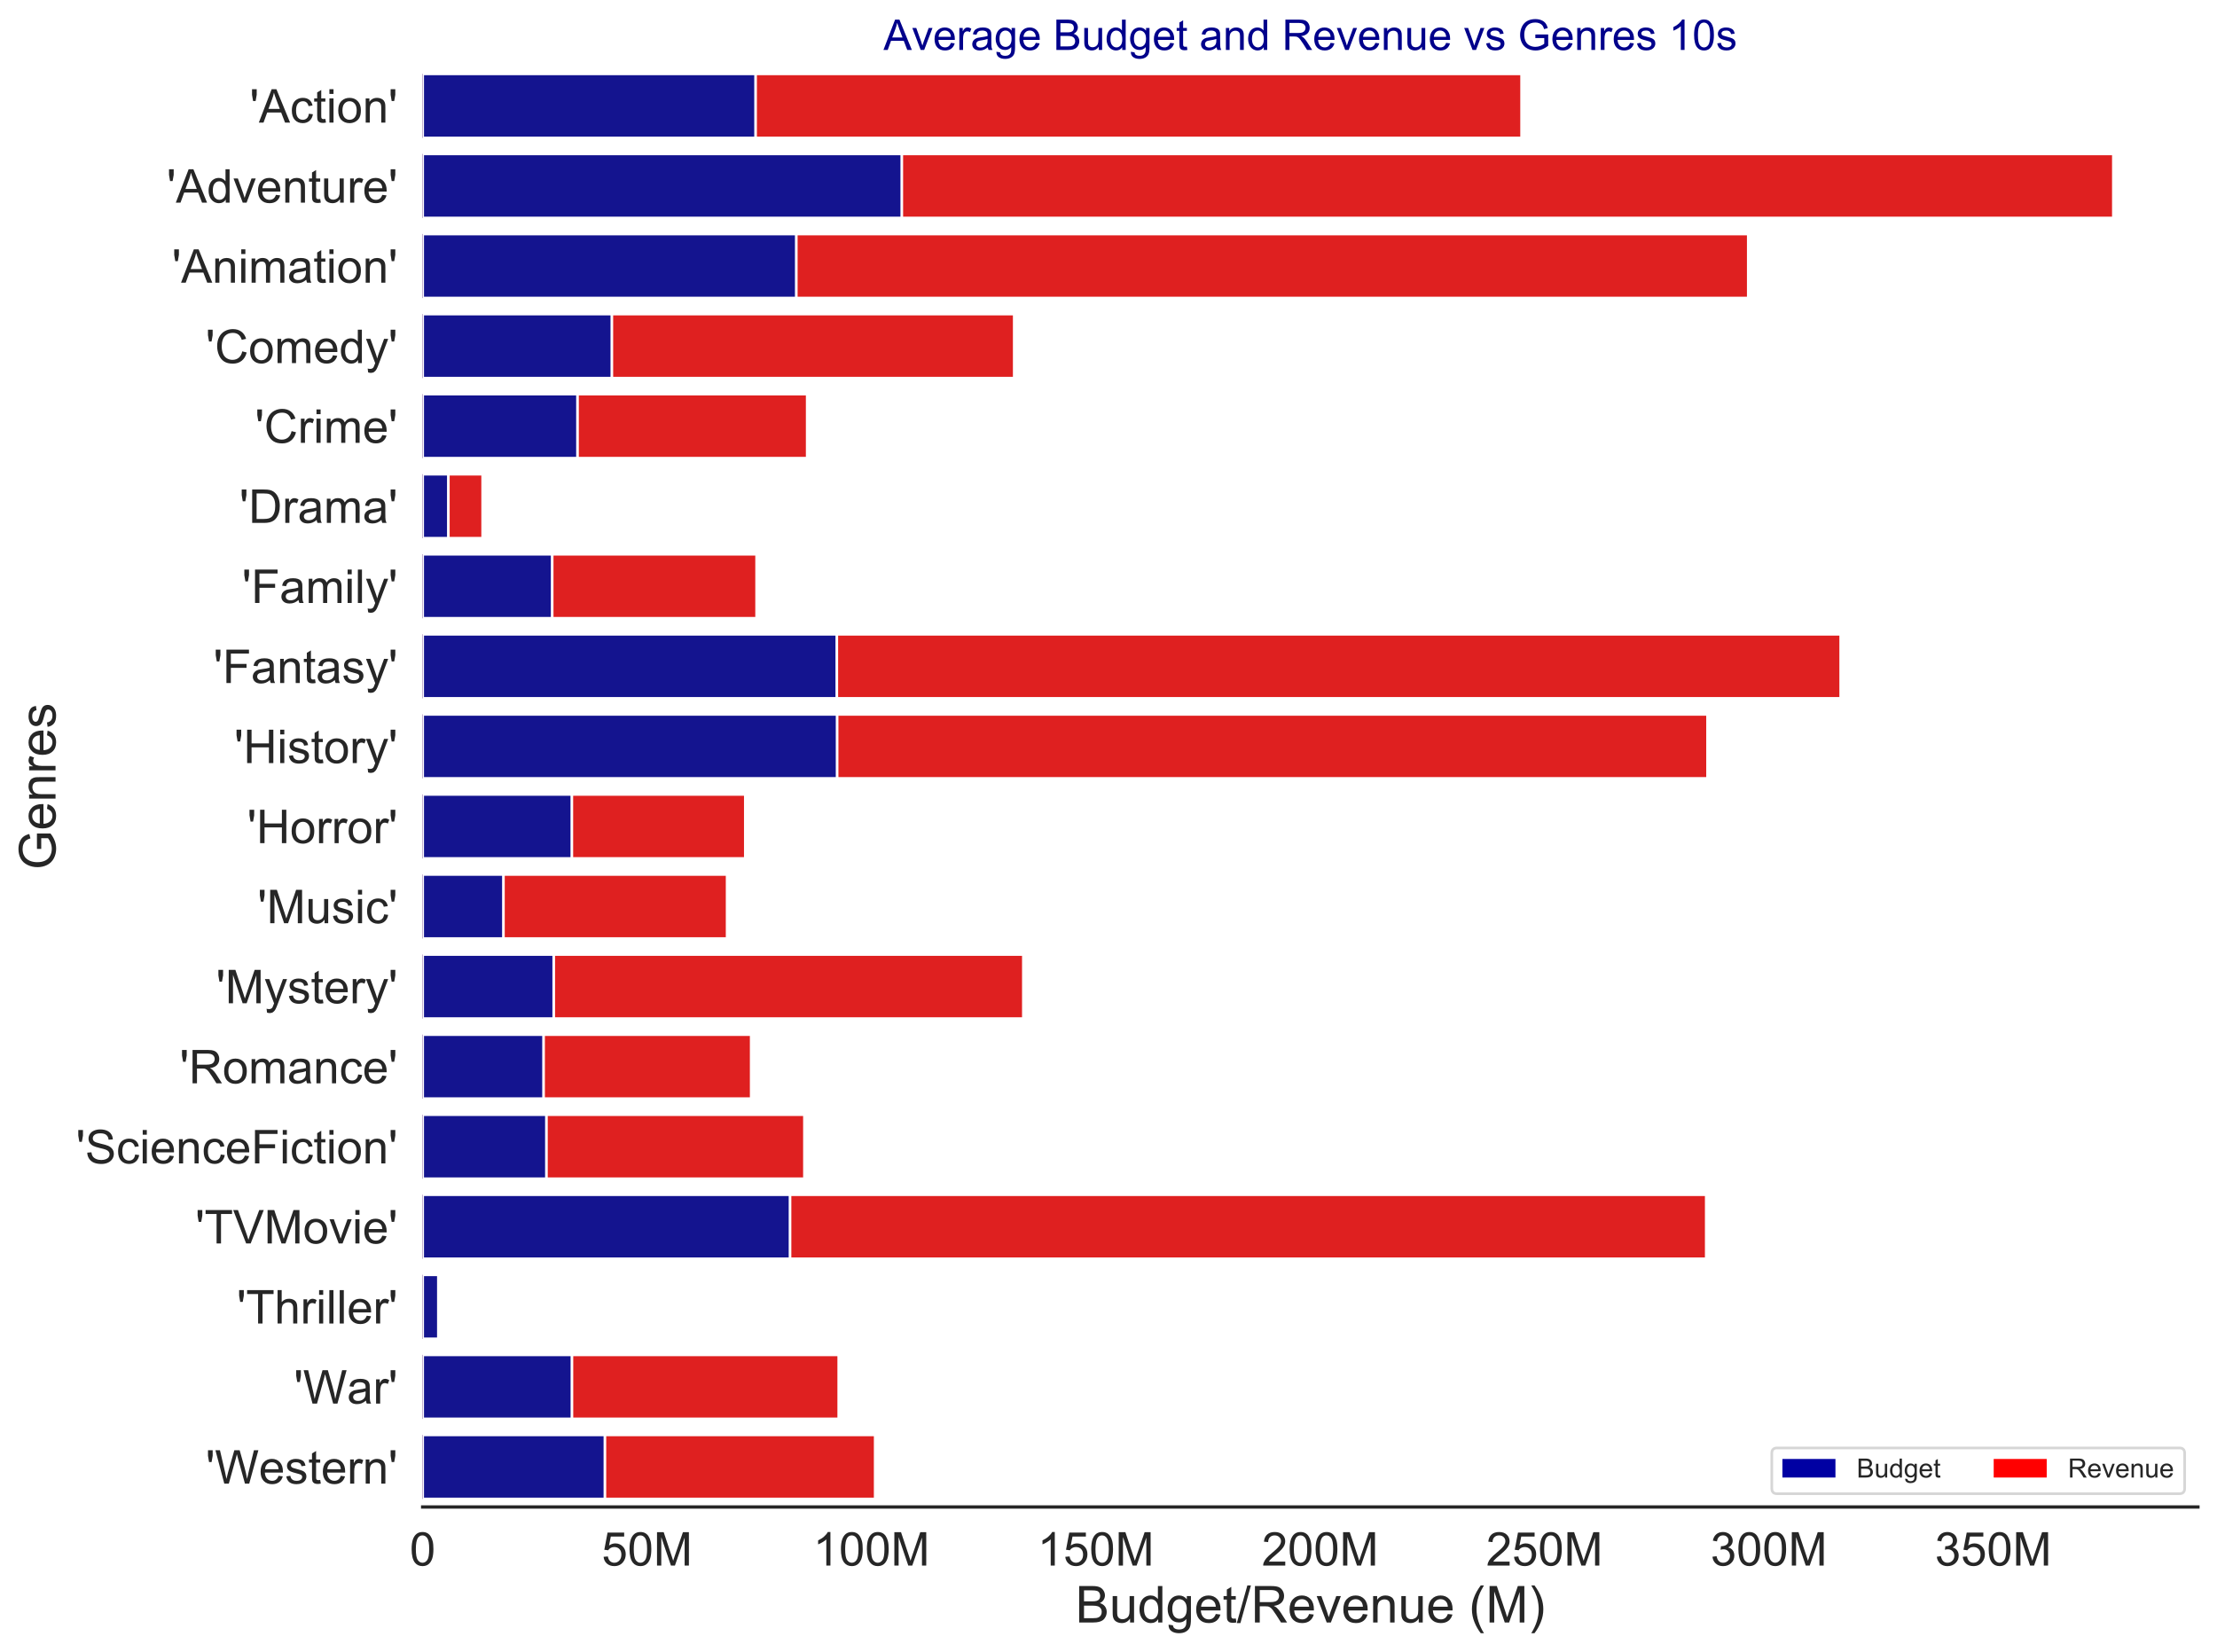 <?xml version="1.0" encoding="utf-8" standalone="no"?>
<!DOCTYPE svg PUBLIC "-//W3C//DTD SVG 1.1//EN"
  "http://www.w3.org/Graphics/SVG/1.1/DTD/svg11.dtd">
<!-- Created with matplotlib (https://matplotlib.org/) -->
<svg height="623.261pt" version="1.1" viewBox="0 0 836.227 623.261" width="836.227pt" xmlns="http://www.w3.org/2000/svg" xmlns:xlink="http://www.w3.org/1999/xlink">
 <defs>
  <style type="text/css">
*{stroke-linecap:butt;stroke-linejoin:round;}
  </style>
 </defs>
 <g id="figure_1">
  <g id="patch_1">
   <path d="M 0 623.261 
L 836.227 623.261 
L 836.227 0 
L 0 0 
z
" style="fill:#ffffff;"/>
  </g>
  <g id="axes_1">
   <g id="patch_2">
    <path d="M 159.427 568.447 
L 829.027 568.447 
L 829.027 24.848 
L 159.427 24.848 
z
" style="fill:#ffffff;"/>
   </g>
   <g id="matplotlib.axis_1">
    <g id="xtick_1">
     <g id="text_1">
      <!-- 0 -->
      <defs>
       <path d="M 4.156 35.297 
Q 4.156 48 6.766 55.734 
Q 9.375 63.484 14.516 67.672 
Q 19.672 71.875 27.484 71.875 
Q 33.25 71.875 37.594 69.547 
Q 41.938 67.234 44.766 62.859 
Q 47.609 58.5 49.219 52.219 
Q 50.828 45.953 50.828 35.297 
Q 50.828 22.703 48.234 14.969 
Q 45.656 7.234 40.5 3 
Q 35.359 -1.219 27.484 -1.219 
Q 17.141 -1.219 11.234 6.203 
Q 4.156 15.141 4.156 35.297 
z
M 13.188 35.297 
Q 13.188 17.672 17.312 11.828 
Q 21.438 6 27.484 6 
Q 33.547 6 37.672 11.859 
Q 41.797 17.719 41.797 35.297 
Q 41.797 52.984 37.672 58.781 
Q 33.547 64.594 27.391 64.594 
Q 21.344 64.594 17.719 59.469 
Q 13.188 52.938 13.188 35.297 
z
" id="ArialMT-48"/>
      </defs>
      <g style="fill:#262626;" transform="translate(154.533 590.545)scale(0.176 -0.176)">
       <use xlink:href="#ArialMT-48"/>
      </g>
     </g>
    </g>
    <g id="xtick_2">
     <g id="text_2">
      <!-- 50M -->
      <defs>
       <path d="M 4.156 18.75 
L 13.375 19.531 
Q 14.406 12.797 18.141 9.391 
Q 21.875 6 27.156 6 
Q 33.5 6 37.891 10.781 
Q 42.281 15.578 42.281 23.484 
Q 42.281 31 38.062 35.344 
Q 33.844 39.703 27 39.703 
Q 22.75 39.703 19.328 37.766 
Q 15.922 35.844 13.969 32.766 
L 5.719 33.844 
L 12.641 70.609 
L 48.25 70.609 
L 48.25 62.203 
L 19.672 62.203 
L 15.828 42.969 
Q 22.266 47.469 29.344 47.469 
Q 38.719 47.469 45.156 40.969 
Q 51.609 34.469 51.609 24.266 
Q 51.609 14.547 45.953 7.469 
Q 39.062 -1.219 27.156 -1.219 
Q 17.391 -1.219 11.203 4.25 
Q 5.031 9.719 4.156 18.75 
z
" id="ArialMT-53"/>
       <path d="M 7.422 0 
L 7.422 71.578 
L 21.688 71.578 
L 38.625 20.906 
Q 40.969 13.812 42.047 10.297 
Q 43.266 14.203 45.844 21.781 
L 62.984 71.578 
L 75.734 71.578 
L 75.734 0 
L 66.609 0 
L 66.609 59.906 
L 45.797 0 
L 37.25 0 
L 16.547 60.938 
L 16.547 0 
z
" id="ArialMT-77"/>
      </defs>
      <g style="fill:#262626;" transform="translate(226.937 590.545)scale(0.176 -0.176)">
       <use xlink:href="#ArialMT-53"/>
       <use x="55.615" xlink:href="#ArialMT-48"/>
       <use x="111.23" xlink:href="#ArialMT-77"/>
      </g>
     </g>
    </g>
    <g id="xtick_3">
     <g id="text_3">
      <!-- 100M -->
      <defs>
       <path d="M 37.25 0 
L 28.469 0 
L 28.469 56 
Q 25.297 52.984 20.141 49.953 
Q 14.984 46.922 10.891 45.406 
L 10.891 53.906 
Q 18.266 57.375 23.781 62.297 
Q 29.297 67.234 31.594 71.875 
L 37.25 71.875 
z
" id="ArialMT-49"/>
      </defs>
      <g style="fill:#262626;" transform="translate(306.671 590.545)scale(0.176 -0.176)">
       <use xlink:href="#ArialMT-49"/>
       <use x="55.615" xlink:href="#ArialMT-48"/>
       <use x="111.23" xlink:href="#ArialMT-48"/>
       <use x="166.846" xlink:href="#ArialMT-77"/>
      </g>
     </g>
    </g>
    <g id="xtick_4">
     <g id="text_4">
      <!-- 150M -->
      <g style="fill:#262626;" transform="translate(391.298 590.545)scale(0.176 -0.176)">
       <use xlink:href="#ArialMT-49"/>
       <use x="55.615" xlink:href="#ArialMT-53"/>
       <use x="111.23" xlink:href="#ArialMT-48"/>
       <use x="166.846" xlink:href="#ArialMT-77"/>
      </g>
     </g>
    </g>
    <g id="xtick_5">
     <g id="text_5">
      <!-- 200M -->
      <defs>
       <path d="M 50.344 8.453 
L 50.344 0 
L 3.031 0 
Q 2.938 3.172 4.047 6.109 
Q 5.859 10.938 9.828 15.625 
Q 13.812 20.312 21.344 26.469 
Q 33.016 36.031 37.109 41.625 
Q 41.219 47.219 41.219 52.203 
Q 41.219 57.422 37.469 61 
Q 33.734 64.594 27.734 64.594 
Q 21.391 64.594 17.578 60.781 
Q 13.766 56.984 13.719 50.25 
L 4.688 51.172 
Q 5.609 61.281 11.656 66.578 
Q 17.719 71.875 27.938 71.875 
Q 38.234 71.875 44.234 66.156 
Q 50.25 60.453 50.25 52 
Q 50.25 47.703 48.484 43.547 
Q 46.734 39.406 42.656 34.812 
Q 38.578 30.219 29.109 22.219 
Q 21.188 15.578 18.938 13.203 
Q 16.703 10.844 15.234 8.453 
z
" id="ArialMT-50"/>
      </defs>
      <g style="fill:#262626;" transform="translate(475.925 590.545)scale(0.176 -0.176)">
       <use xlink:href="#ArialMT-50"/>
       <use x="55.615" xlink:href="#ArialMT-48"/>
       <use x="111.23" xlink:href="#ArialMT-48"/>
       <use x="166.846" xlink:href="#ArialMT-77"/>
      </g>
     </g>
    </g>
    <g id="xtick_6">
     <g id="text_6">
      <!-- 250M -->
      <g style="fill:#262626;" transform="translate(560.553 590.545)scale(0.176 -0.176)">
       <use xlink:href="#ArialMT-50"/>
       <use x="55.615" xlink:href="#ArialMT-53"/>
       <use x="111.23" xlink:href="#ArialMT-48"/>
       <use x="166.846" xlink:href="#ArialMT-77"/>
      </g>
     </g>
    </g>
    <g id="xtick_7">
     <g id="text_7">
      <!-- 300M -->
      <defs>
       <path d="M 4.203 18.891 
L 12.984 20.062 
Q 14.5 12.594 18.141 9.297 
Q 21.781 6 27 6 
Q 33.203 6 37.469 10.297 
Q 41.75 14.594 41.75 20.953 
Q 41.75 27 37.797 30.922 
Q 33.844 34.859 27.734 34.859 
Q 25.25 34.859 21.531 33.891 
L 22.516 41.609 
Q 23.391 41.5 23.922 41.5 
Q 29.547 41.5 34.031 44.422 
Q 38.531 47.359 38.531 53.469 
Q 38.531 58.297 35.25 61.469 
Q 31.984 64.656 26.812 64.656 
Q 21.688 64.656 18.266 61.422 
Q 14.844 58.203 13.875 51.766 
L 5.078 53.328 
Q 6.688 62.156 12.391 67.016 
Q 18.109 71.875 26.609 71.875 
Q 32.469 71.875 37.391 69.359 
Q 42.328 66.844 44.938 62.5 
Q 47.562 58.156 47.562 53.266 
Q 47.562 48.641 45.062 44.828 
Q 42.578 41.016 37.703 38.766 
Q 44.047 37.312 47.562 32.688 
Q 51.078 28.078 51.078 21.141 
Q 51.078 11.766 44.234 5.25 
Q 37.406 -1.266 26.953 -1.266 
Q 17.531 -1.266 11.297 4.344 
Q 5.078 9.969 4.203 18.891 
z
" id="ArialMT-51"/>
      </defs>
      <g style="fill:#262626;" transform="translate(645.18 590.545)scale(0.176 -0.176)">
       <use xlink:href="#ArialMT-51"/>
       <use x="55.615" xlink:href="#ArialMT-48"/>
       <use x="111.23" xlink:href="#ArialMT-48"/>
       <use x="166.846" xlink:href="#ArialMT-77"/>
      </g>
     </g>
    </g>
    <g id="xtick_8">
     <g id="text_8">
      <!-- 350M -->
      <g style="fill:#262626;" transform="translate(729.807 590.545)scale(0.176 -0.176)">
       <use xlink:href="#ArialMT-51"/>
       <use x="55.615" xlink:href="#ArialMT-53"/>
       <use x="111.23" xlink:href="#ArialMT-48"/>
       <use x="166.846" xlink:href="#ArialMT-77"/>
      </g>
     </g>
    </g>
    <g id="text_9">
     <!-- Budget/Revenue (M) -->
     <defs>
      <path d="M 7.328 0 
L 7.328 71.578 
L 34.188 71.578 
Q 42.391 71.578 47.344 69.406 
Q 52.297 67.234 55.094 62.719 
Q 57.906 58.203 57.906 53.266 
Q 57.906 48.688 55.422 44.625 
Q 52.938 40.578 47.906 38.094 
Q 54.391 36.188 57.875 31.594 
Q 61.375 27 61.375 20.75 
Q 61.375 15.719 59.25 11.391 
Q 57.125 7.078 54 4.734 
Q 50.875 2.391 46.156 1.188 
Q 41.453 0 34.625 0 
z
M 16.797 41.5 
L 32.281 41.5 
Q 38.578 41.5 41.312 42.328 
Q 44.922 43.406 46.75 45.891 
Q 48.578 48.391 48.578 52.156 
Q 48.578 55.719 46.875 58.422 
Q 45.172 61.141 41.984 62.141 
Q 38.812 63.141 31.109 63.141 
L 16.797 63.141 
z
M 16.797 8.453 
L 34.625 8.453 
Q 39.203 8.453 41.062 8.797 
Q 44.344 9.375 46.531 10.734 
Q 48.734 12.109 50.141 14.719 
Q 51.562 17.328 51.562 20.75 
Q 51.562 24.75 49.516 27.703 
Q 47.469 30.672 43.828 31.859 
Q 40.188 33.062 33.344 33.062 
L 16.797 33.062 
z
" id="ArialMT-66"/>
      <path d="M 40.578 0 
L 40.578 7.625 
Q 34.516 -1.172 24.125 -1.172 
Q 19.531 -1.172 15.547 0.578 
Q 11.578 2.344 9.641 5 
Q 7.719 7.672 6.938 11.531 
Q 6.391 14.109 6.391 19.734 
L 6.391 51.859 
L 15.188 51.859 
L 15.188 23.094 
Q 15.188 16.219 15.719 13.812 
Q 16.547 10.359 19.234 8.375 
Q 21.922 6.391 25.875 6.391 
Q 29.828 6.391 33.297 8.422 
Q 36.766 10.453 38.203 13.938 
Q 39.656 17.438 39.656 24.078 
L 39.656 51.859 
L 48.438 51.859 
L 48.438 0 
z
" id="ArialMT-117"/>
      <path d="M 40.234 0 
L 40.234 6.547 
Q 35.297 -1.172 25.734 -1.172 
Q 19.531 -1.172 14.328 2.25 
Q 9.125 5.672 6.266 11.797 
Q 3.422 17.922 3.422 25.875 
Q 3.422 33.641 6 39.969 
Q 8.594 46.297 13.766 49.656 
Q 18.953 53.031 25.344 53.031 
Q 30.031 53.031 33.688 51.047 
Q 37.359 49.078 39.656 45.906 
L 39.656 71.578 
L 48.391 71.578 
L 48.391 0 
z
M 12.453 25.875 
Q 12.453 15.922 16.641 10.984 
Q 20.844 6.062 26.562 6.062 
Q 32.328 6.062 36.344 10.766 
Q 40.375 15.484 40.375 25.141 
Q 40.375 35.797 36.266 40.766 
Q 32.172 45.75 26.172 45.75 
Q 20.312 45.75 16.375 40.969 
Q 12.453 36.188 12.453 25.875 
z
" id="ArialMT-100"/>
      <path d="M 4.984 -4.297 
L 13.531 -5.562 
Q 14.062 -9.516 16.5 -11.328 
Q 19.781 -13.766 25.438 -13.766 
Q 31.547 -13.766 34.859 -11.328 
Q 38.188 -8.891 39.359 -4.5 
Q 40.047 -1.812 39.984 6.781 
Q 34.234 0 25.641 0 
Q 14.938 0 9.078 7.719 
Q 3.219 15.438 3.219 26.219 
Q 3.219 33.641 5.906 39.906 
Q 8.594 46.188 13.688 49.609 
Q 18.797 53.031 25.688 53.031 
Q 34.859 53.031 40.828 45.609 
L 40.828 51.859 
L 48.922 51.859 
L 48.922 7.031 
Q 48.922 -5.078 46.453 -10.125 
Q 44 -15.188 38.641 -18.109 
Q 33.297 -21.047 25.484 -21.047 
Q 16.219 -21.047 10.5 -16.875 
Q 4.781 -12.703 4.984 -4.297 
z
M 12.25 26.859 
Q 12.25 16.656 16.297 11.969 
Q 20.359 7.281 26.469 7.281 
Q 32.516 7.281 36.609 11.938 
Q 40.719 16.609 40.719 26.562 
Q 40.719 36.078 36.5 40.906 
Q 32.281 45.75 26.312 45.75 
Q 20.453 45.75 16.344 40.984 
Q 12.25 36.234 12.25 26.859 
z
" id="ArialMT-103"/>
      <path d="M 42.094 16.703 
L 51.172 15.578 
Q 49.031 7.625 43.219 3.219 
Q 37.406 -1.172 28.375 -1.172 
Q 17 -1.172 10.328 5.828 
Q 3.656 12.844 3.656 25.484 
Q 3.656 38.578 10.391 45.797 
Q 17.141 53.031 27.875 53.031 
Q 38.281 53.031 44.875 45.953 
Q 51.469 38.875 51.469 26.031 
Q 51.469 25.25 51.422 23.688 
L 12.75 23.688 
Q 13.234 15.141 17.578 10.594 
Q 21.922 6.062 28.422 6.062 
Q 33.25 6.062 36.672 8.594 
Q 40.094 11.141 42.094 16.703 
z
M 13.234 30.906 
L 42.188 30.906 
Q 41.609 37.453 38.875 40.719 
Q 34.672 45.797 27.984 45.797 
Q 21.922 45.797 17.797 41.75 
Q 13.672 37.703 13.234 30.906 
z
" id="ArialMT-101"/>
      <path d="M 25.781 7.859 
L 27.047 0.094 
Q 23.344 -0.688 20.406 -0.688 
Q 15.625 -0.688 12.984 0.828 
Q 10.359 2.344 9.281 4.812 
Q 8.203 7.281 8.203 15.188 
L 8.203 45.016 
L 1.766 45.016 
L 1.766 51.859 
L 8.203 51.859 
L 8.203 64.703 
L 16.938 69.969 
L 16.938 51.859 
L 25.781 51.859 
L 25.781 45.016 
L 16.938 45.016 
L 16.938 14.703 
Q 16.938 10.938 17.406 9.859 
Q 17.875 8.797 18.922 8.156 
Q 19.969 7.516 21.922 7.516 
Q 23.391 7.516 25.781 7.859 
z
" id="ArialMT-116"/>
      <path d="M 0 -1.219 
L 20.75 72.797 
L 27.781 72.797 
L 7.078 -1.219 
z
" id="ArialMT-47"/>
      <path d="M 7.859 0 
L 7.859 71.578 
L 39.594 71.578 
Q 49.172 71.578 54.141 69.641 
Q 59.125 67.719 62.109 62.828 
Q 65.094 57.953 65.094 52.047 
Q 65.094 44.438 60.156 39.203 
Q 55.219 33.984 44.922 32.562 
Q 48.688 30.766 50.641 29 
Q 54.781 25.203 58.5 19.484 
L 70.953 0 
L 59.031 0 
L 49.562 14.891 
Q 45.406 21.344 42.719 24.75 
Q 40.047 28.172 37.922 29.531 
Q 35.797 30.906 33.594 31.453 
Q 31.984 31.781 28.328 31.781 
L 17.328 31.781 
L 17.328 0 
z
M 17.328 39.984 
L 37.703 39.984 
Q 44.188 39.984 47.844 41.328 
Q 51.516 42.672 53.422 45.625 
Q 55.328 48.578 55.328 52.047 
Q 55.328 57.125 51.641 60.391 
Q 47.953 63.672 39.984 63.672 
L 17.328 63.672 
z
" id="ArialMT-82"/>
      <path d="M 21 0 
L 1.266 51.859 
L 10.547 51.859 
L 21.688 20.797 
Q 23.484 15.766 25 10.359 
Q 26.172 14.453 28.266 20.219 
L 39.797 51.859 
L 48.828 51.859 
L 29.203 0 
z
" id="ArialMT-118"/>
      <path d="M 6.594 0 
L 6.594 51.859 
L 14.5 51.859 
L 14.5 44.484 
Q 20.219 53.031 31 53.031 
Q 35.688 53.031 39.625 51.344 
Q 43.562 49.656 45.516 46.922 
Q 47.469 44.188 48.25 40.438 
Q 48.734 37.984 48.734 31.891 
L 48.734 0 
L 39.938 0 
L 39.938 31.547 
Q 39.938 36.922 38.906 39.578 
Q 37.891 42.234 35.281 43.812 
Q 32.672 45.406 29.156 45.406 
Q 23.531 45.406 19.453 41.844 
Q 15.375 38.281 15.375 28.328 
L 15.375 0 
z
" id="ArialMT-110"/>
      <path id="ArialMT-32"/>
      <path d="M 23.391 -21.047 
Q 16.109 -11.859 11.078 0.438 
Q 6.062 12.75 6.062 25.922 
Q 6.062 37.547 9.812 48.188 
Q 14.203 60.547 23.391 72.797 
L 29.688 72.797 
Q 23.781 62.641 21.875 58.297 
Q 18.891 51.562 17.188 44.234 
Q 15.094 35.109 15.094 25.875 
Q 15.094 2.391 29.688 -21.047 
z
" id="ArialMT-40"/>
      <path d="M 12.359 -21.047 
L 6.062 -21.047 
Q 20.656 2.391 20.656 25.875 
Q 20.656 35.062 18.562 44.094 
Q 16.891 51.422 13.922 58.156 
Q 12.016 62.547 6.062 72.797 
L 12.359 72.797 
Q 21.531 60.547 25.922 48.188 
Q 29.688 37.547 29.688 25.922 
Q 29.688 12.75 24.625 0.438 
Q 19.578 -11.859 12.359 -21.047 
z
" id="ArialMT-41"/>
     </defs>
     <g style="fill:#262626;" transform="translate(405.653 612.02)scale(0.192 -0.192)">
      <use xlink:href="#ArialMT-66"/>
      <use x="66.699" xlink:href="#ArialMT-117"/>
      <use x="122.314" xlink:href="#ArialMT-100"/>
      <use x="177.93" xlink:href="#ArialMT-103"/>
      <use x="233.545" xlink:href="#ArialMT-101"/>
      <use x="289.16" xlink:href="#ArialMT-116"/>
      <use x="316.943" xlink:href="#ArialMT-47"/>
      <use x="344.727" xlink:href="#ArialMT-82"/>
      <use x="416.943" xlink:href="#ArialMT-101"/>
      <use x="472.559" xlink:href="#ArialMT-118"/>
      <use x="522.559" xlink:href="#ArialMT-101"/>
      <use x="578.174" xlink:href="#ArialMT-110"/>
      <use x="633.789" xlink:href="#ArialMT-117"/>
      <use x="689.404" xlink:href="#ArialMT-101"/>
      <use x="745.02" xlink:href="#ArialMT-32"/>
      <use x="772.803" xlink:href="#ArialMT-40"/>
      <use x="806.104" xlink:href="#ArialMT-77"/>
      <use x="889.404" xlink:href="#ArialMT-41"/>
     </g>
    </g>
   </g>
   <g id="matplotlib.axis_2">
    <g id="ytick_1">
     <g id="text_10">
      <!-- 'Action' -->
      <defs>
       <path d="M 6.641 46.234 
L 4.391 59.625 
L 4.391 71.578 
L 14.406 71.578 
L 14.406 59.625 
L 12.062 46.234 
z
" id="ArialMT-39"/>
       <path d="M -0.141 0 
L 27.344 71.578 
L 37.547 71.578 
L 66.844 0 
L 56.062 0 
L 47.703 21.688 
L 17.781 21.688 
L 9.906 0 
z
M 20.516 29.391 
L 44.781 29.391 
L 37.312 49.219 
Q 33.891 58.25 32.234 64.062 
Q 30.859 57.172 28.375 50.391 
z
" id="ArialMT-65"/>
       <path d="M 40.438 19 
L 49.078 17.875 
Q 47.656 8.938 41.812 3.875 
Q 35.984 -1.172 27.484 -1.172 
Q 16.844 -1.172 10.375 5.781 
Q 3.906 12.75 3.906 25.734 
Q 3.906 34.125 6.688 40.422 
Q 9.469 46.734 15.156 49.875 
Q 20.844 53.031 27.547 53.031 
Q 35.984 53.031 41.359 48.75 
Q 46.734 44.484 48.25 36.625 
L 39.703 35.297 
Q 38.484 40.531 35.375 43.156 
Q 32.281 45.797 27.875 45.797 
Q 21.234 45.797 17.078 41.031 
Q 12.938 36.281 12.938 25.984 
Q 12.938 15.531 16.938 10.797 
Q 20.953 6.062 27.391 6.062 
Q 32.562 6.062 36.031 9.234 
Q 39.5 12.406 40.438 19 
z
" id="ArialMT-99"/>
       <path d="M 6.641 61.469 
L 6.641 71.578 
L 15.438 71.578 
L 15.438 61.469 
z
M 6.641 0 
L 6.641 51.859 
L 15.438 51.859 
L 15.438 0 
z
" id="ArialMT-105"/>
       <path d="M 3.328 25.922 
Q 3.328 40.328 11.328 47.266 
Q 18.016 53.031 27.641 53.031 
Q 38.328 53.031 45.109 46.016 
Q 51.906 39.016 51.906 26.656 
Q 51.906 16.656 48.906 10.906 
Q 45.906 5.172 40.156 2 
Q 34.422 -1.172 27.641 -1.172 
Q 16.75 -1.172 10.031 5.812 
Q 3.328 12.797 3.328 25.922 
z
M 12.359 25.922 
Q 12.359 15.969 16.703 11.016 
Q 21.047 6.062 27.641 6.062 
Q 34.188 6.062 38.531 11.031 
Q 42.875 16.016 42.875 26.219 
Q 42.875 35.844 38.5 40.797 
Q 34.125 45.75 27.641 45.75 
Q 21.047 45.75 16.703 40.812 
Q 12.359 35.891 12.359 25.922 
z
" id="ArialMT-111"/>
      </defs>
      <g style="fill:#262626;" transform="translate(94.291 46.246)scale(0.176 -0.176)">
       <use xlink:href="#ArialMT-39"/>
       <use x="19.092" xlink:href="#ArialMT-65"/>
       <use x="85.791" xlink:href="#ArialMT-99"/>
       <use x="135.791" xlink:href="#ArialMT-116"/>
       <use x="163.574" xlink:href="#ArialMT-105"/>
       <use x="185.791" xlink:href="#ArialMT-111"/>
       <use x="241.406" xlink:href="#ArialMT-110"/>
       <use x="297.021" xlink:href="#ArialMT-39"/>
      </g>
     </g>
    </g>
    <g id="ytick_2">
     <g id="text_11">
      <!-- 'Adventure' -->
      <defs>
       <path d="M 6.5 0 
L 6.5 51.859 
L 14.406 51.859 
L 14.406 44 
Q 17.438 49.516 20 51.266 
Q 22.562 53.031 25.641 53.031 
Q 30.078 53.031 34.672 50.203 
L 31.641 42.047 
Q 28.422 43.953 25.203 43.953 
Q 22.312 43.953 20.016 42.219 
Q 17.719 40.484 16.75 37.406 
Q 15.281 32.719 15.281 27.156 
L 15.281 0 
z
" id="ArialMT-114"/>
      </defs>
      <g style="fill:#262626;" transform="translate(62.98 76.446)scale(0.176 -0.176)">
       <use xlink:href="#ArialMT-39"/>
       <use x="19.092" xlink:href="#ArialMT-65"/>
       <use x="85.791" xlink:href="#ArialMT-100"/>
       <use x="141.406" xlink:href="#ArialMT-118"/>
       <use x="191.406" xlink:href="#ArialMT-101"/>
       <use x="247.021" xlink:href="#ArialMT-110"/>
       <use x="302.637" xlink:href="#ArialMT-116"/>
       <use x="330.42" xlink:href="#ArialMT-117"/>
       <use x="386.035" xlink:href="#ArialMT-114"/>
       <use x="419.336" xlink:href="#ArialMT-101"/>
       <use x="474.951" xlink:href="#ArialMT-39"/>
      </g>
     </g>
    </g>
    <g id="ytick_3">
     <g id="text_12">
      <!-- 'Animation' -->
      <defs>
       <path d="M 6.594 0 
L 6.594 51.859 
L 14.453 51.859 
L 14.453 44.578 
Q 16.891 48.391 20.938 50.703 
Q 25 53.031 30.172 53.031 
Q 35.938 53.031 39.625 50.641 
Q 43.312 48.25 44.828 43.953 
Q 50.984 53.031 60.844 53.031 
Q 68.562 53.031 72.703 48.75 
Q 76.859 44.484 76.859 35.594 
L 76.859 0 
L 68.109 0 
L 68.109 32.672 
Q 68.109 37.938 67.25 40.25 
Q 66.406 42.578 64.156 43.984 
Q 61.922 45.406 58.891 45.406 
Q 53.422 45.406 49.797 41.766 
Q 46.188 38.141 46.188 30.125 
L 46.188 0 
L 37.406 0 
L 37.406 33.688 
Q 37.406 39.547 35.25 42.469 
Q 33.109 45.406 28.219 45.406 
Q 24.516 45.406 21.359 43.453 
Q 18.219 41.5 16.797 37.734 
Q 15.375 33.984 15.375 26.906 
L 15.375 0 
z
" id="ArialMT-109"/>
       <path d="M 40.438 6.391 
Q 35.547 2.25 31.031 0.531 
Q 26.516 -1.172 21.344 -1.172 
Q 12.797 -1.172 8.203 3 
Q 3.609 7.172 3.609 13.672 
Q 3.609 17.484 5.344 20.625 
Q 7.078 23.781 9.891 25.688 
Q 12.703 27.594 16.219 28.562 
Q 18.797 29.25 24.031 29.891 
Q 34.672 31.156 39.703 32.906 
Q 39.75 34.719 39.75 35.203 
Q 39.75 40.578 37.25 42.781 
Q 33.891 45.75 27.25 45.75 
Q 21.047 45.75 18.094 43.578 
Q 15.141 41.406 13.719 35.891 
L 5.125 37.062 
Q 6.297 42.578 8.984 45.969 
Q 11.672 49.359 16.75 51.188 
Q 21.828 53.031 28.516 53.031 
Q 35.156 53.031 39.297 51.469 
Q 43.453 49.906 45.406 47.531 
Q 47.359 45.172 48.141 41.547 
Q 48.578 39.312 48.578 33.453 
L 48.578 21.734 
Q 48.578 9.469 49.141 6.219 
Q 49.703 2.984 51.375 0 
L 42.188 0 
Q 40.828 2.734 40.438 6.391 
z
M 39.703 26.031 
Q 34.906 24.078 25.344 22.703 
Q 19.922 21.922 17.672 20.938 
Q 15.438 19.969 14.203 18.094 
Q 12.984 16.219 12.984 13.922 
Q 12.984 10.406 15.641 8.062 
Q 18.312 5.719 23.438 5.719 
Q 28.516 5.719 32.469 7.938 
Q 36.422 10.156 38.281 14.016 
Q 39.703 17 39.703 22.797 
z
" id="ArialMT-97"/>
      </defs>
      <g style="fill:#262626;" transform="translate(64.946 106.646)scale(0.176 -0.176)">
       <use xlink:href="#ArialMT-39"/>
       <use x="19.092" xlink:href="#ArialMT-65"/>
       <use x="85.791" xlink:href="#ArialMT-110"/>
       <use x="141.406" xlink:href="#ArialMT-105"/>
       <use x="163.623" xlink:href="#ArialMT-109"/>
       <use x="246.924" xlink:href="#ArialMT-97"/>
       <use x="302.539" xlink:href="#ArialMT-116"/>
       <use x="330.322" xlink:href="#ArialMT-105"/>
       <use x="352.539" xlink:href="#ArialMT-111"/>
       <use x="408.154" xlink:href="#ArialMT-110"/>
       <use x="463.77" xlink:href="#ArialMT-39"/>
      </g>
     </g>
    </g>
    <g id="ytick_4">
     <g id="text_13">
      <!-- 'Comedy' -->
      <defs>
       <path d="M 58.797 25.094 
L 68.266 22.703 
Q 65.281 11.031 57.547 4.906 
Q 49.812 -1.219 38.625 -1.219 
Q 27.047 -1.219 19.797 3.484 
Q 12.547 8.203 8.766 17.141 
Q 4.984 26.078 4.984 36.328 
Q 4.984 47.516 9.25 55.828 
Q 13.531 64.156 21.406 68.469 
Q 29.297 72.797 38.766 72.797 
Q 49.516 72.797 56.828 67.328 
Q 64.156 61.859 67.047 51.953 
L 57.719 49.75 
Q 55.219 57.562 50.484 61.125 
Q 45.75 64.703 38.578 64.703 
Q 30.328 64.703 24.781 60.734 
Q 19.234 56.781 16.984 50.109 
Q 14.75 43.453 14.75 36.375 
Q 14.75 27.25 17.406 20.438 
Q 20.062 13.625 25.672 10.25 
Q 31.297 6.891 37.844 6.891 
Q 45.797 6.891 51.312 11.469 
Q 56.844 16.062 58.797 25.094 
z
" id="ArialMT-67"/>
       <path d="M 6.203 -19.969 
L 5.219 -11.719 
Q 8.109 -12.5 10.25 -12.5 
Q 13.188 -12.5 14.938 -11.516 
Q 16.703 -10.547 17.828 -8.797 
Q 18.656 -7.469 20.516 -2.25 
Q 20.75 -1.516 21.297 -0.094 
L 1.609 51.859 
L 11.078 51.859 
L 21.875 21.828 
Q 23.969 16.109 25.641 9.812 
Q 27.156 15.875 29.25 21.625 
L 40.328 51.859 
L 49.125 51.859 
L 29.391 -0.875 
Q 26.219 -9.422 24.469 -12.641 
Q 22.125 -17 19.094 -19.016 
Q 16.062 -21.047 11.859 -21.047 
Q 9.328 -21.047 6.203 -19.969 
z
" id="ArialMT-121"/>
      </defs>
      <g style="fill:#262626;" transform="translate(77.673 136.954)scale(0.176 -0.176)">
       <use xlink:href="#ArialMT-39"/>
       <use x="19.092" xlink:href="#ArialMT-67"/>
       <use x="91.309" xlink:href="#ArialMT-111"/>
       <use x="146.924" xlink:href="#ArialMT-109"/>
       <use x="230.225" xlink:href="#ArialMT-101"/>
       <use x="285.84" xlink:href="#ArialMT-100"/>
       <use x="341.455" xlink:href="#ArialMT-121"/>
       <use x="391.455" xlink:href="#ArialMT-39"/>
      </g>
     </g>
    </g>
    <g id="ytick_5">
     <g id="text_14">
      <!-- 'Crime' -->
      <g style="fill:#262626;" transform="translate(96.277 167.046)scale(0.176 -0.176)">
       <use xlink:href="#ArialMT-39"/>
       <use x="19.092" xlink:href="#ArialMT-67"/>
       <use x="91.309" xlink:href="#ArialMT-114"/>
       <use x="124.609" xlink:href="#ArialMT-105"/>
       <use x="146.826" xlink:href="#ArialMT-109"/>
       <use x="230.127" xlink:href="#ArialMT-101"/>
       <use x="285.742" xlink:href="#ArialMT-39"/>
      </g>
     </g>
    </g>
    <g id="ytick_6">
     <g id="text_15">
      <!-- 'Drama' -->
      <defs>
       <path d="M 7.719 0 
L 7.719 71.578 
L 32.375 71.578 
Q 40.719 71.578 45.125 70.562 
Q 51.266 69.141 55.609 65.438 
Q 61.281 60.641 64.078 53.188 
Q 66.891 45.75 66.891 36.188 
Q 66.891 28.031 64.984 21.734 
Q 63.094 15.438 60.109 11.297 
Q 57.125 7.172 53.578 4.797 
Q 50.047 2.438 45.047 1.219 
Q 40.047 0 33.547 0 
z
M 17.188 8.453 
L 32.469 8.453 
Q 39.547 8.453 43.578 9.766 
Q 47.609 11.078 50 13.484 
Q 53.375 16.844 55.25 22.531 
Q 57.125 28.219 57.125 36.328 
Q 57.125 47.562 53.438 53.594 
Q 49.75 59.625 44.484 61.672 
Q 40.672 63.141 32.234 63.141 
L 17.188 63.141 
z
" id="ArialMT-68"/>
      </defs>
      <g style="fill:#262626;" transform="translate(90.4 197.246)scale(0.176 -0.176)">
       <use xlink:href="#ArialMT-39"/>
       <use x="19.092" xlink:href="#ArialMT-68"/>
       <use x="91.309" xlink:href="#ArialMT-114"/>
       <use x="124.609" xlink:href="#ArialMT-97"/>
       <use x="180.225" xlink:href="#ArialMT-109"/>
       <use x="263.525" xlink:href="#ArialMT-97"/>
       <use x="319.141" xlink:href="#ArialMT-39"/>
      </g>
     </g>
    </g>
    <g id="ytick_7">
     <g id="text_16">
      <!-- 'Family' -->
      <defs>
       <path d="M 8.203 0 
L 8.203 71.578 
L 56.5 71.578 
L 56.5 63.141 
L 17.672 63.141 
L 17.672 40.969 
L 51.266 40.969 
L 51.266 32.516 
L 17.672 32.516 
L 17.672 0 
z
" id="ArialMT-70"/>
       <path d="M 6.391 0 
L 6.391 71.578 
L 15.188 71.578 
L 15.188 0 
z
" id="ArialMT-108"/>
      </defs>
      <g style="fill:#262626;" transform="translate(91.388 227.446)scale(0.176 -0.176)">
       <use xlink:href="#ArialMT-39"/>
       <use x="19.092" xlink:href="#ArialMT-70"/>
       <use x="80.176" xlink:href="#ArialMT-97"/>
       <use x="135.791" xlink:href="#ArialMT-109"/>
       <use x="219.092" xlink:href="#ArialMT-105"/>
       <use x="241.309" xlink:href="#ArialMT-108"/>
       <use x="263.525" xlink:href="#ArialMT-121"/>
       <use x="313.525" xlink:href="#ArialMT-39"/>
      </g>
     </g>
    </g>
    <g id="ytick_8">
     <g id="text_17">
      <!-- 'Fantasy' -->
      <defs>
       <path d="M 3.078 15.484 
L 11.766 16.844 
Q 12.5 11.625 15.844 8.844 
Q 19.188 6.062 25.203 6.062 
Q 31.25 6.062 34.172 8.516 
Q 37.109 10.984 37.109 14.312 
Q 37.109 17.281 34.516 19 
Q 32.719 20.172 25.531 21.969 
Q 15.875 24.422 12.141 26.203 
Q 8.406 27.984 6.469 31.125 
Q 4.547 34.281 4.547 38.094 
Q 4.547 41.547 6.125 44.5 
Q 7.719 47.469 10.453 49.422 
Q 12.5 50.922 16.031 51.969 
Q 19.578 53.031 23.641 53.031 
Q 29.734 53.031 34.344 51.266 
Q 38.969 49.516 41.156 46.5 
Q 43.359 43.5 44.188 38.484 
L 35.594 37.312 
Q 35.016 41.312 32.203 43.547 
Q 29.391 45.797 24.266 45.797 
Q 18.219 45.797 15.625 43.797 
Q 13.031 41.797 13.031 39.109 
Q 13.031 37.406 14.109 36.031 
Q 15.188 34.625 17.484 33.688 
Q 18.797 33.203 25.25 31.453 
Q 34.578 28.953 38.25 27.359 
Q 41.938 25.781 44.031 22.75 
Q 46.141 19.734 46.141 15.234 
Q 46.141 10.844 43.578 6.953 
Q 41.016 3.078 36.172 0.953 
Q 31.344 -1.172 25.25 -1.172 
Q 15.141 -1.172 9.844 3.031 
Q 4.547 7.234 3.078 15.484 
z
" id="ArialMT-115"/>
      </defs>
      <g style="fill:#262626;" transform="translate(80.605 257.646)scale(0.176 -0.176)">
       <use xlink:href="#ArialMT-39"/>
       <use x="19.092" xlink:href="#ArialMT-70"/>
       <use x="80.176" xlink:href="#ArialMT-97"/>
       <use x="135.791" xlink:href="#ArialMT-110"/>
       <use x="191.406" xlink:href="#ArialMT-116"/>
       <use x="219.189" xlink:href="#ArialMT-97"/>
       <use x="274.805" xlink:href="#ArialMT-115"/>
       <use x="324.805" xlink:href="#ArialMT-121"/>
       <use x="374.805" xlink:href="#ArialMT-39"/>
      </g>
     </g>
    </g>
    <g id="ytick_9">
     <g id="text_18">
      <!-- 'History' -->
      <defs>
       <path d="M 8.016 0 
L 8.016 71.578 
L 17.484 71.578 
L 17.484 42.188 
L 54.688 42.188 
L 54.688 71.578 
L 64.156 71.578 
L 64.156 0 
L 54.688 0 
L 54.688 33.734 
L 17.484 33.734 
L 17.484 0 
z
" id="ArialMT-72"/>
      </defs>
      <g style="fill:#262626;" transform="translate(88.448 287.846)scale(0.176 -0.176)">
       <use xlink:href="#ArialMT-39"/>
       <use x="19.092" xlink:href="#ArialMT-72"/>
       <use x="91.309" xlink:href="#ArialMT-105"/>
       <use x="113.525" xlink:href="#ArialMT-115"/>
       <use x="163.525" xlink:href="#ArialMT-116"/>
       <use x="191.309" xlink:href="#ArialMT-111"/>
       <use x="246.924" xlink:href="#ArialMT-114"/>
       <use x="280.225" xlink:href="#ArialMT-121"/>
       <use x="330.225" xlink:href="#ArialMT-39"/>
      </g>
     </g>
    </g>
    <g id="ytick_10">
     <g id="text_19">
      <!-- 'Horror' -->
      <g style="fill:#262626;" transform="translate(93.34 318.046)scale(0.176 -0.176)">
       <use xlink:href="#ArialMT-39"/>
       <use x="19.092" xlink:href="#ArialMT-72"/>
       <use x="91.309" xlink:href="#ArialMT-111"/>
       <use x="146.924" xlink:href="#ArialMT-114"/>
       <use x="180.225" xlink:href="#ArialMT-114"/>
       <use x="213.525" xlink:href="#ArialMT-111"/>
       <use x="269.141" xlink:href="#ArialMT-114"/>
       <use x="302.441" xlink:href="#ArialMT-39"/>
      </g>
     </g>
    </g>
    <g id="ytick_11">
     <g id="text_20">
      <!-- 'Music' -->
      <g style="fill:#262626;" transform="translate(97.248 348.246)scale(0.176 -0.176)">
       <use xlink:href="#ArialMT-39"/>
       <use x="19.092" xlink:href="#ArialMT-77"/>
       <use x="102.393" xlink:href="#ArialMT-117"/>
       <use x="158.008" xlink:href="#ArialMT-115"/>
       <use x="208.008" xlink:href="#ArialMT-105"/>
       <use x="230.225" xlink:href="#ArialMT-99"/>
       <use x="280.225" xlink:href="#ArialMT-39"/>
      </g>
     </g>
    </g>
    <g id="ytick_12">
     <g id="text_21">
      <!-- 'Mystery' -->
      <g style="fill:#262626;" transform="translate(81.609 378.446)scale(0.176 -0.176)">
       <use xlink:href="#ArialMT-39"/>
       <use x="19.092" xlink:href="#ArialMT-77"/>
       <use x="102.393" xlink:href="#ArialMT-121"/>
       <use x="152.393" xlink:href="#ArialMT-115"/>
       <use x="202.393" xlink:href="#ArialMT-116"/>
       <use x="230.176" xlink:href="#ArialMT-101"/>
       <use x="285.791" xlink:href="#ArialMT-114"/>
       <use x="319.092" xlink:href="#ArialMT-121"/>
       <use x="369.092" xlink:href="#ArialMT-39"/>
      </g>
     </g>
    </g>
    <g id="ytick_13">
     <g id="text_22">
      <!-- 'Romance' -->
      <g style="fill:#262626;" transform="translate(67.886 408.646)scale(0.176 -0.176)">
       <use xlink:href="#ArialMT-39"/>
       <use x="19.092" xlink:href="#ArialMT-82"/>
       <use x="91.309" xlink:href="#ArialMT-111"/>
       <use x="146.924" xlink:href="#ArialMT-109"/>
       <use x="230.225" xlink:href="#ArialMT-97"/>
       <use x="285.84" xlink:href="#ArialMT-110"/>
       <use x="341.455" xlink:href="#ArialMT-99"/>
       <use x="391.455" xlink:href="#ArialMT-101"/>
       <use x="447.07" xlink:href="#ArialMT-39"/>
      </g>
     </g>
    </g>
    <g id="ytick_14">
     <g id="text_23">
      <!-- 'ScienceFiction' -->
      <defs>
       <path d="M 4.5 23 
L 13.422 23.781 
Q 14.062 18.406 16.375 14.969 
Q 18.703 11.531 23.578 9.406 
Q 28.469 7.281 34.578 7.281 
Q 39.984 7.281 44.141 8.891 
Q 48.297 10.5 50.312 13.297 
Q 52.344 16.109 52.344 19.438 
Q 52.344 22.797 50.391 25.312 
Q 48.438 27.828 43.953 29.547 
Q 41.062 30.672 31.203 33.031 
Q 21.344 35.406 17.391 37.5 
Q 12.25 40.188 9.734 44.156 
Q 7.234 48.141 7.234 53.078 
Q 7.234 58.5 10.297 63.203 
Q 13.375 67.922 19.281 70.359 
Q 25.203 72.797 32.422 72.797 
Q 40.375 72.797 46.453 70.234 
Q 52.547 67.672 55.812 62.688 
Q 59.078 57.719 59.328 51.422 
L 50.25 50.734 
Q 49.516 57.516 45.281 60.984 
Q 41.062 64.453 32.812 64.453 
Q 24.219 64.453 20.281 61.297 
Q 16.359 58.156 16.359 53.719 
Q 16.359 49.859 19.141 47.359 
Q 21.875 44.875 33.422 42.266 
Q 44.969 39.656 49.266 37.703 
Q 55.516 34.812 58.484 30.391 
Q 61.469 25.984 61.469 20.219 
Q 61.469 14.5 58.203 9.438 
Q 54.938 4.391 48.797 1.578 
Q 42.672 -1.219 35.016 -1.219 
Q 25.297 -1.219 18.719 1.609 
Q 12.156 4.438 8.422 10.125 
Q 4.688 15.828 4.5 23 
z
" id="ArialMT-83"/>
      </defs>
      <g style="fill:#262626;" transform="translate(28.759 438.846)scale(0.176 -0.176)">
       <use xlink:href="#ArialMT-39"/>
       <use x="19.092" xlink:href="#ArialMT-83"/>
       <use x="85.791" xlink:href="#ArialMT-99"/>
       <use x="135.791" xlink:href="#ArialMT-105"/>
       <use x="158.008" xlink:href="#ArialMT-101"/>
       <use x="213.623" xlink:href="#ArialMT-110"/>
       <use x="269.238" xlink:href="#ArialMT-99"/>
       <use x="319.238" xlink:href="#ArialMT-101"/>
       <use x="374.854" xlink:href="#ArialMT-70"/>
       <use x="435.938" xlink:href="#ArialMT-105"/>
       <use x="458.154" xlink:href="#ArialMT-99"/>
       <use x="508.154" xlink:href="#ArialMT-116"/>
       <use x="535.938" xlink:href="#ArialMT-105"/>
       <use x="558.154" xlink:href="#ArialMT-111"/>
       <use x="613.77" xlink:href="#ArialMT-110"/>
       <use x="669.385" xlink:href="#ArialMT-39"/>
      </g>
     </g>
    </g>
    <g id="ytick_15">
     <g id="text_24">
      <!-- 'TVMovie' -->
      <defs>
       <path d="M 25.922 0 
L 25.922 63.141 
L 2.344 63.141 
L 2.344 71.578 
L 59.078 71.578 
L 59.078 63.141 
L 35.406 63.141 
L 35.406 0 
z
" id="ArialMT-84"/>
       <path d="M 28.172 0 
L 0.438 71.578 
L 10.688 71.578 
L 29.297 19.578 
Q 31.547 13.328 33.062 7.859 
Q 34.719 13.719 36.922 19.578 
L 56.25 71.578 
L 65.922 71.578 
L 37.891 0 
z
" id="ArialMT-86"/>
      </defs>
      <g style="fill:#262626;" transform="translate(73.771 469.046)scale(0.176 -0.176)">
       <use xlink:href="#ArialMT-39"/>
       <use x="19.092" xlink:href="#ArialMT-84"/>
       <use x="80.176" xlink:href="#ArialMT-86"/>
       <use x="146.875" xlink:href="#ArialMT-77"/>
       <use x="230.176" xlink:href="#ArialMT-111"/>
       <use x="285.791" xlink:href="#ArialMT-118"/>
       <use x="335.791" xlink:href="#ArialMT-105"/>
       <use x="358.008" xlink:href="#ArialMT-101"/>
       <use x="413.623" xlink:href="#ArialMT-39"/>
      </g>
     </g>
    </g>
    <g id="ytick_16">
     <g id="text_25">
      <!-- 'Thriller' -->
      <defs>
       <path d="M 6.594 0 
L 6.594 71.578 
L 15.375 71.578 
L 15.375 45.906 
Q 21.531 53.031 30.906 53.031 
Q 36.672 53.031 40.922 50.75 
Q 45.172 48.484 47 44.484 
Q 48.828 40.484 48.828 32.859 
L 48.828 0 
L 40.047 0 
L 40.047 32.859 
Q 40.047 39.453 37.188 42.453 
Q 34.328 45.453 29.109 45.453 
Q 25.203 45.453 21.75 43.422 
Q 18.312 41.406 16.844 37.938 
Q 15.375 34.469 15.375 28.375 
L 15.375 0 
z
" id="ArialMT-104"/>
      </defs>
      <g style="fill:#262626;" transform="translate(89.43 499.246)scale(0.176 -0.176)">
       <use xlink:href="#ArialMT-39"/>
       <use x="19.092" xlink:href="#ArialMT-84"/>
       <use x="80.176" xlink:href="#ArialMT-104"/>
       <use x="135.791" xlink:href="#ArialMT-114"/>
       <use x="169.092" xlink:href="#ArialMT-105"/>
       <use x="191.309" xlink:href="#ArialMT-108"/>
       <use x="213.525" xlink:href="#ArialMT-108"/>
       <use x="235.742" xlink:href="#ArialMT-101"/>
       <use x="291.357" xlink:href="#ArialMT-114"/>
       <use x="324.658" xlink:href="#ArialMT-39"/>
      </g>
     </g>
    </g>
    <g id="ytick_17">
     <g id="text_26">
      <!-- 'War' -->
      <defs>
       <path d="M 20.219 0 
L 1.219 71.578 
L 10.938 71.578 
L 21.828 24.656 
Q 23.578 17.281 24.859 10.016 
Q 27.594 21.484 28.078 23.25 
L 41.703 71.578 
L 53.125 71.578 
L 63.375 35.359 
Q 67.234 21.875 68.953 10.016 
Q 70.312 16.797 72.516 25.594 
L 83.734 71.578 
L 93.266 71.578 
L 73.641 0 
L 64.5 0 
L 49.422 54.547 
Q 47.516 61.375 47.172 62.938 
Q 46.047 58.016 45.062 54.547 
L 29.891 0 
z
" id="ArialMT-87"/>
      </defs>
      <g style="fill:#262626;" transform="translate(110.954 529.446)scale(0.176 -0.176)">
       <use xlink:href="#ArialMT-39"/>
       <use x="19.092" xlink:href="#ArialMT-87"/>
       <use x="113.43" xlink:href="#ArialMT-97"/>
       <use x="169.045" xlink:href="#ArialMT-114"/>
       <use x="202.346" xlink:href="#ArialMT-39"/>
      </g>
     </g>
    </g>
    <g id="ytick_18">
     <g id="text_27">
      <!-- 'Western' -->
      <g style="fill:#262626;" transform="translate(77.684 559.646)scale(0.176 -0.176)">
       <use xlink:href="#ArialMT-39"/>
       <use x="19.092" xlink:href="#ArialMT-87"/>
       <use x="113.461" xlink:href="#ArialMT-101"/>
       <use x="169.076" xlink:href="#ArialMT-115"/>
       <use x="219.076" xlink:href="#ArialMT-116"/>
       <use x="246.859" xlink:href="#ArialMT-101"/>
       <use x="302.475" xlink:href="#ArialMT-114"/>
       <use x="335.775" xlink:href="#ArialMT-110"/>
       <use x="391.391" xlink:href="#ArialMT-39"/>
      </g>
     </g>
    </g>
    <g id="text_28">
     <!-- Genres -->
     <defs>
      <path d="M 41.219 28.078 
L 41.219 36.469 
L 71.531 36.531 
L 71.531 9.969 
Q 64.547 4.391 57.125 1.578 
Q 49.703 -1.219 41.891 -1.219 
Q 31.344 -1.219 22.719 3.297 
Q 14.109 7.812 9.719 16.359 
Q 5.328 24.906 5.328 35.453 
Q 5.328 45.906 9.688 54.953 
Q 14.062 64.016 22.266 68.406 
Q 30.469 72.797 41.156 72.797 
Q 48.922 72.797 55.188 70.281 
Q 61.469 67.781 65.031 63.281 
Q 68.609 58.797 70.453 51.562 
L 61.922 49.219 
Q 60.297 54.688 57.906 57.812 
Q 55.516 60.938 51.062 62.812 
Q 46.625 64.703 41.219 64.703 
Q 34.719 64.703 29.984 62.719 
Q 25.25 60.75 22.344 57.516 
Q 19.438 54.297 17.828 50.438 
Q 15.094 43.797 15.094 36.031 
Q 15.094 26.469 18.391 20.016 
Q 21.688 13.578 27.984 10.453 
Q 34.281 7.328 41.359 7.328 
Q 47.516 7.328 53.375 9.688 
Q 59.234 12.062 62.25 14.75 
L 62.25 28.078 
z
" id="ArialMT-71"/>
     </defs>
     <g style="fill:#262626;" transform="translate(20.943 328.127)rotate(-90)scale(0.192 -0.192)">
      <use xlink:href="#ArialMT-71"/>
      <use x="77.783" xlink:href="#ArialMT-101"/>
      <use x="133.398" xlink:href="#ArialMT-110"/>
      <use x="189.014" xlink:href="#ArialMT-114"/>
      <use x="222.314" xlink:href="#ArialMT-101"/>
      <use x="277.93" xlink:href="#ArialMT-115"/>
     </g>
    </g>
   </g>
   <g id="patch_3">
    <path clip-path="url(#peca91b0db7)" d="M 159.427 27.867 
L 573.927 27.867 
L 573.927 52.028 
L 159.427 52.028 
z
" style="fill:#df2020;stroke:#ffffff;stroke-linejoin:miter;"/>
   </g>
   <g id="patch_4">
    <path clip-path="url(#peca91b0db7)" d="M 159.427 58.068 
L 797.141 58.068 
L 797.141 82.228 
L 159.427 82.228 
z
" style="fill:#df2020;stroke:#ffffff;stroke-linejoin:miter;"/>
   </g>
   <g id="patch_5">
    <path clip-path="url(#peca91b0db7)" d="M 159.427 88.267 
L 659.424 88.267 
L 659.424 112.427 
L 159.427 112.427 
z
" style="fill:#df2020;stroke:#ffffff;stroke-linejoin:miter;"/>
   </g>
   <g id="patch_6">
    <path clip-path="url(#peca91b0db7)" d="M 159.427 118.468 
L 382.555 118.468 
L 382.555 142.627 
L 159.427 142.627 
z
" style="fill:#df2020;stroke:#ffffff;stroke-linejoin:miter;"/>
   </g>
   <g id="patch_7">
    <path clip-path="url(#peca91b0db7)" d="M 159.427 148.667 
L 304.466 148.667 
L 304.466 172.827 
L 159.427 172.827 
z
" style="fill:#df2020;stroke:#ffffff;stroke-linejoin:miter;"/>
   </g>
   <g id="patch_8">
    <path clip-path="url(#peca91b0db7)" d="M 159.427 178.868 
L 182.051 178.868 
L 182.051 203.028 
L 159.427 203.028 
z
" style="fill:#df2020;stroke:#ffffff;stroke-linejoin:miter;"/>
   </g>
   <g id="patch_9">
    <path clip-path="url(#peca91b0db7)" d="M 159.427 209.067 
L 285.385 209.067 
L 285.385 233.227 
L 159.427 233.227 
z
" style="fill:#df2020;stroke:#ffffff;stroke-linejoin:miter;"/>
   </g>
   <g id="patch_10">
    <path clip-path="url(#peca91b0db7)" d="M 159.427 239.268 
L 694.292 239.268 
L 694.292 263.428 
L 159.427 263.428 
z
" style="fill:#df2020;stroke:#ffffff;stroke-linejoin:miter;"/>
   </g>
   <g id="patch_11">
    <path clip-path="url(#peca91b0db7)" d="M 159.427 269.467 
L 644.068 269.467 
L 644.068 293.627 
L 159.427 293.627 
z
" style="fill:#df2020;stroke:#ffffff;stroke-linejoin:miter;"/>
   </g>
   <g id="patch_12">
    <path clip-path="url(#peca91b0db7)" d="M 159.427 299.668 
L 281.128 299.668 
L 281.128 323.827 
L 159.427 323.827 
z
" style="fill:#df2020;stroke:#ffffff;stroke-linejoin:miter;"/>
   </g>
   <g id="patch_13">
    <path clip-path="url(#peca91b0db7)" d="M 159.427 329.868 
L 274.262 329.868 
L 274.262 354.027 
L 159.427 354.027 
z
" style="fill:#df2020;stroke:#ffffff;stroke-linejoin:miter;"/>
   </g>
   <g id="patch_14">
    <path clip-path="url(#peca91b0db7)" d="M 159.427 360.067 
L 386.002 360.067 
L 386.002 384.228 
L 159.427 384.228 
z
" style="fill:#df2020;stroke:#ffffff;stroke-linejoin:miter;"/>
   </g>
   <g id="patch_15">
    <path clip-path="url(#peca91b0db7)" d="M 159.427 390.267 
L 283.344 390.267 
L 283.344 414.428 
L 159.427 414.428 
z
" style="fill:#df2020;stroke:#ffffff;stroke-linejoin:miter;"/>
   </g>
   <g id="patch_16">
    <path clip-path="url(#peca91b0db7)" d="M 159.427 420.467 
L 303.427 420.467 
L 303.427 444.627 
L 159.427 444.627 
z
" style="fill:#df2020;stroke:#ffffff;stroke-linejoin:miter;"/>
   </g>
   <g id="patch_17">
    <path clip-path="url(#peca91b0db7)" d="M 159.427 450.668 
L 643.575 450.668 
L 643.575 474.827 
L 159.427 474.827 
z
" style="fill:#df2020;stroke:#ffffff;stroke-linejoin:miter;"/>
   </g>
   <g id="patch_18">
    <path clip-path="url(#peca91b0db7)" d="M 159.427 480.868 
L 162.896 480.868 
L 162.896 505.027 
L 159.427 505.027 
z
" style="fill:#df2020;stroke:#ffffff;stroke-linejoin:miter;"/>
   </g>
   <g id="patch_19">
    <path clip-path="url(#peca91b0db7)" d="M 159.427 511.067 
L 316.358 511.067 
L 316.358 535.227 
L 159.427 535.227 
z
" style="fill:#df2020;stroke:#ffffff;stroke-linejoin:miter;"/>
   </g>
   <g id="patch_20">
    <path clip-path="url(#peca91b0db7)" d="M 159.427 541.268 
L 330.108 541.268 
L 330.108 565.428 
L 159.427 565.428 
z
" style="fill:#df2020;stroke:#ffffff;stroke-linejoin:miter;"/>
   </g>
   <g id="patch_21">
    <path clip-path="url(#peca91b0db7)" d="M 159.427 27.867 
L 284.995 27.867 
L 284.995 52.028 
L 159.427 52.028 
z
" style="fill:#14148f;stroke:#ffffff;stroke-linejoin:miter;"/>
   </g>
   <g id="patch_22">
    <path clip-path="url(#peca91b0db7)" d="M 159.427 58.068 
L 340.139 58.068 
L 340.139 82.228 
L 159.427 82.228 
z
" style="fill:#14148f;stroke:#ffffff;stroke-linejoin:miter;"/>
   </g>
   <g id="patch_23">
    <path clip-path="url(#peca91b0db7)" d="M 159.427 88.267 
L 300.344 88.267 
L 300.344 112.427 
L 159.427 112.427 
z
" style="fill:#14148f;stroke:#ffffff;stroke-linejoin:miter;"/>
   </g>
   <g id="patch_24">
    <path clip-path="url(#peca91b0db7)" d="M 159.427 118.468 
L 230.778 118.468 
L 230.778 142.627 
L 159.427 142.627 
z
" style="fill:#14148f;stroke:#ffffff;stroke-linejoin:miter;"/>
   </g>
   <g id="patch_25">
    <path clip-path="url(#peca91b0db7)" d="M 159.427 148.667 
L 217.826 148.667 
L 217.826 172.827 
L 159.427 172.827 
z
" style="fill:#14148f;stroke:#ffffff;stroke-linejoin:miter;"/>
   </g>
   <g id="patch_26">
    <path clip-path="url(#peca91b0db7)" d="M 159.427 178.868 
L 169.106 178.868 
L 169.106 203.028 
L 159.427 203.028 
z
" style="fill:#14148f;stroke:#ffffff;stroke-linejoin:miter;"/>
   </g>
   <g id="patch_27">
    <path clip-path="url(#peca91b0db7)" d="M 159.427 209.067 
L 208.27 209.067 
L 208.27 233.227 
L 159.427 233.227 
z
" style="fill:#14148f;stroke:#ffffff;stroke-linejoin:miter;"/>
   </g>
   <g id="patch_28">
    <path clip-path="url(#peca91b0db7)" d="M 159.427 239.268 
L 315.631 239.268 
L 315.631 263.428 
L 159.427 263.428 
z
" style="fill:#14148f;stroke:#ffffff;stroke-linejoin:miter;"/>
   </g>
   <g id="patch_29">
    <path clip-path="url(#peca91b0db7)" d="M 159.427 269.467 
L 315.745 269.467 
L 315.745 293.627 
L 159.427 293.627 
z
" style="fill:#14148f;stroke:#ffffff;stroke-linejoin:miter;"/>
   </g>
   <g id="patch_30">
    <path clip-path="url(#peca91b0db7)" d="M 159.427 299.668 
L 215.685 299.668 
L 215.685 323.827 
L 159.427 323.827 
z
" style="fill:#14148f;stroke:#ffffff;stroke-linejoin:miter;"/>
   </g>
   <g id="patch_31">
    <path clip-path="url(#peca91b0db7)" d="M 159.427 329.868 
L 189.88 329.868 
L 189.88 354.027 
L 159.427 354.027 
z
" style="fill:#14148f;stroke:#ffffff;stroke-linejoin:miter;"/>
   </g>
   <g id="patch_32">
    <path clip-path="url(#peca91b0db7)" d="M 159.427 360.067 
L 208.862 360.067 
L 208.862 384.228 
L 159.427 384.228 
z
" style="fill:#14148f;stroke:#ffffff;stroke-linejoin:miter;"/>
   </g>
   <g id="patch_33">
    <path clip-path="url(#peca91b0db7)" d="M 159.427 390.267 
L 205.02 390.267 
L 205.02 414.428 
L 159.427 414.428 
z
" style="fill:#14148f;stroke:#ffffff;stroke-linejoin:miter;"/>
   </g>
   <g id="patch_34">
    <path clip-path="url(#peca91b0db7)" d="M 159.427 420.467 
L 206.102 420.467 
L 206.102 444.627 
L 159.427 444.627 
z
" style="fill:#14148f;stroke:#ffffff;stroke-linejoin:miter;"/>
   </g>
   <g id="patch_35">
    <path clip-path="url(#peca91b0db7)" d="M 159.427 450.668 
L 297.984 450.668 
L 297.984 474.827 
L 159.427 474.827 
z
" style="fill:#14148f;stroke:#ffffff;stroke-linejoin:miter;"/>
   </g>
   <g id="patch_36">
    <path clip-path="url(#peca91b0db7)" d="M 159.427 480.868 
L 165.351 480.868 
L 165.351 505.027 
L 159.427 505.027 
z
" style="fill:#14148f;stroke:#ffffff;stroke-linejoin:miter;"/>
   </g>
   <g id="patch_37">
    <path clip-path="url(#peca91b0db7)" d="M 159.427 511.067 
L 215.721 511.067 
L 215.721 535.227 
L 159.427 535.227 
z
" style="fill:#14148f;stroke:#ffffff;stroke-linejoin:miter;"/>
   </g>
   <g id="patch_38">
    <path clip-path="url(#peca91b0db7)" d="M 159.427 541.268 
L 228.162 541.268 
L 228.162 565.428 
L 159.427 565.428 
z
" style="fill:#14148f;stroke:#ffffff;stroke-linejoin:miter;"/>
   </g>
   <g id="line2d_1">
    <path clip-path="url(#peca91b0db7)" d="M 0 0 
" style="fill:none;stroke:#424242;stroke-linecap:round;stroke-width:2.7;"/>
   </g>
   <g id="line2d_2">
    <path clip-path="url(#peca91b0db7)" d="M 0 0 
" style="fill:none;stroke:#424242;stroke-linecap:round;stroke-width:2.7;"/>
   </g>
   <g id="line2d_3">
    <path clip-path="url(#peca91b0db7)" d="M 0 0 
" style="fill:none;stroke:#424242;stroke-linecap:round;stroke-width:2.7;"/>
   </g>
   <g id="line2d_4">
    <path clip-path="url(#peca91b0db7)" d="M 0 0 
" style="fill:none;stroke:#424242;stroke-linecap:round;stroke-width:2.7;"/>
   </g>
   <g id="line2d_5">
    <path clip-path="url(#peca91b0db7)" d="M 0 0 
" style="fill:none;stroke:#424242;stroke-linecap:round;stroke-width:2.7;"/>
   </g>
   <g id="line2d_6">
    <path clip-path="url(#peca91b0db7)" d="M 0 0 
" style="fill:none;stroke:#424242;stroke-linecap:round;stroke-width:2.7;"/>
   </g>
   <g id="line2d_7">
    <path clip-path="url(#peca91b0db7)" d="M 0 0 
" style="fill:none;stroke:#424242;stroke-linecap:round;stroke-width:2.7;"/>
   </g>
   <g id="line2d_8">
    <path clip-path="url(#peca91b0db7)" d="M 0 0 
" style="fill:none;stroke:#424242;stroke-linecap:round;stroke-width:2.7;"/>
   </g>
   <g id="line2d_9">
    <path clip-path="url(#peca91b0db7)" d="M 0 0 
" style="fill:none;stroke:#424242;stroke-linecap:round;stroke-width:2.7;"/>
   </g>
   <g id="line2d_10">
    <path clip-path="url(#peca91b0db7)" d="M 0 0 
" style="fill:none;stroke:#424242;stroke-linecap:round;stroke-width:2.7;"/>
   </g>
   <g id="line2d_11">
    <path clip-path="url(#peca91b0db7)" d="M 0 0 
" style="fill:none;stroke:#424242;stroke-linecap:round;stroke-width:2.7;"/>
   </g>
   <g id="line2d_12">
    <path clip-path="url(#peca91b0db7)" d="M 0 0 
" style="fill:none;stroke:#424242;stroke-linecap:round;stroke-width:2.7;"/>
   </g>
   <g id="line2d_13">
    <path clip-path="url(#peca91b0db7)" d="M 0 0 
" style="fill:none;stroke:#424242;stroke-linecap:round;stroke-width:2.7;"/>
   </g>
   <g id="line2d_14">
    <path clip-path="url(#peca91b0db7)" d="M 0 0 
" style="fill:none;stroke:#424242;stroke-linecap:round;stroke-width:2.7;"/>
   </g>
   <g id="line2d_15">
    <path clip-path="url(#peca91b0db7)" d="M 0 0 
" style="fill:none;stroke:#424242;stroke-linecap:round;stroke-width:2.7;"/>
   </g>
   <g id="line2d_16">
    <path clip-path="url(#peca91b0db7)" d="M 0 0 
" style="fill:none;stroke:#424242;stroke-linecap:round;stroke-width:2.7;"/>
   </g>
   <g id="line2d_17">
    <path clip-path="url(#peca91b0db7)" d="M 0 0 
" style="fill:none;stroke:#424242;stroke-linecap:round;stroke-width:2.7;"/>
   </g>
   <g id="line2d_18">
    <path clip-path="url(#peca91b0db7)" d="M 0 0 
" style="fill:none;stroke:#424242;stroke-linecap:round;stroke-width:2.7;"/>
   </g>
   <g id="line2d_19">
    <path clip-path="url(#peca91b0db7)" d="M 0 0 
" style="fill:none;stroke:#424242;stroke-linecap:round;stroke-width:2.7;"/>
   </g>
   <g id="line2d_20">
    <path clip-path="url(#peca91b0db7)" d="M 0 0 
" style="fill:none;stroke:#424242;stroke-linecap:round;stroke-width:2.7;"/>
   </g>
   <g id="line2d_21">
    <path clip-path="url(#peca91b0db7)" d="M 0 0 
" style="fill:none;stroke:#424242;stroke-linecap:round;stroke-width:2.7;"/>
   </g>
   <g id="line2d_22">
    <path clip-path="url(#peca91b0db7)" d="M 0 0 
" style="fill:none;stroke:#424242;stroke-linecap:round;stroke-width:2.7;"/>
   </g>
   <g id="line2d_23">
    <path clip-path="url(#peca91b0db7)" d="M 0 0 
" style="fill:none;stroke:#424242;stroke-linecap:round;stroke-width:2.7;"/>
   </g>
   <g id="line2d_24">
    <path clip-path="url(#peca91b0db7)" d="M 0 0 
" style="fill:none;stroke:#424242;stroke-linecap:round;stroke-width:2.7;"/>
   </g>
   <g id="line2d_25">
    <path clip-path="url(#peca91b0db7)" d="M 0 0 
" style="fill:none;stroke:#424242;stroke-linecap:round;stroke-width:2.7;"/>
   </g>
   <g id="line2d_26">
    <path clip-path="url(#peca91b0db7)" d="M 0 0 
" style="fill:none;stroke:#424242;stroke-linecap:round;stroke-width:2.7;"/>
   </g>
   <g id="line2d_27">
    <path clip-path="url(#peca91b0db7)" d="M 0 0 
" style="fill:none;stroke:#424242;stroke-linecap:round;stroke-width:2.7;"/>
   </g>
   <g id="line2d_28">
    <path clip-path="url(#peca91b0db7)" d="M 0 0 
" style="fill:none;stroke:#424242;stroke-linecap:round;stroke-width:2.7;"/>
   </g>
   <g id="line2d_29">
    <path clip-path="url(#peca91b0db7)" d="M 0 0 
" style="fill:none;stroke:#424242;stroke-linecap:round;stroke-width:2.7;"/>
   </g>
   <g id="line2d_30">
    <path clip-path="url(#peca91b0db7)" d="M 0 0 
" style="fill:none;stroke:#424242;stroke-linecap:round;stroke-width:2.7;"/>
   </g>
   <g id="line2d_31">
    <path clip-path="url(#peca91b0db7)" d="M 0 0 
" style="fill:none;stroke:#424242;stroke-linecap:round;stroke-width:2.7;"/>
   </g>
   <g id="line2d_32">
    <path clip-path="url(#peca91b0db7)" d="M 0 0 
" style="fill:none;stroke:#424242;stroke-linecap:round;stroke-width:2.7;"/>
   </g>
   <g id="line2d_33">
    <path clip-path="url(#peca91b0db7)" d="M 0 0 
" style="fill:none;stroke:#424242;stroke-linecap:round;stroke-width:2.7;"/>
   </g>
   <g id="line2d_34">
    <path clip-path="url(#peca91b0db7)" d="M 0 0 
" style="fill:none;stroke:#424242;stroke-linecap:round;stroke-width:2.7;"/>
   </g>
   <g id="line2d_35">
    <path clip-path="url(#peca91b0db7)" d="M 0 0 
" style="fill:none;stroke:#424242;stroke-linecap:round;stroke-width:2.7;"/>
   </g>
   <g id="line2d_36">
    <path clip-path="url(#peca91b0db7)" d="M 0 0 
" style="fill:none;stroke:#424242;stroke-linecap:round;stroke-width:2.7;"/>
   </g>
   <g id="patch_39">
    <path d="M 159.427 568.447 
L 829.027 568.447 
" style="fill:none;stroke:#262626;stroke-linecap:square;stroke-linejoin:miter;stroke-width:1.25;"/>
   </g>
   <g id="text_29">
    <!-- Average Budget and Revenue vs Genres 10s -->
    <g style="fill:#00008b;" transform="translate(333.247 18.848)scale(0.16 -0.16)">
     <use xlink:href="#ArialMT-65"/>
     <use x="66.684" xlink:href="#ArialMT-118"/>
     <use x="116.684" xlink:href="#ArialMT-101"/>
     <use x="172.299" xlink:href="#ArialMT-114"/>
     <use x="205.6" xlink:href="#ArialMT-97"/>
     <use x="261.215" xlink:href="#ArialMT-103"/>
     <use x="316.83" xlink:href="#ArialMT-101"/>
     <use x="372.445" xlink:href="#ArialMT-32"/>
     <use x="400.229" xlink:href="#ArialMT-66"/>
     <use x="466.928" xlink:href="#ArialMT-117"/>
     <use x="522.543" xlink:href="#ArialMT-100"/>
     <use x="578.158" xlink:href="#ArialMT-103"/>
     <use x="633.773" xlink:href="#ArialMT-101"/>
     <use x="689.389" xlink:href="#ArialMT-116"/>
     <use x="717.172" xlink:href="#ArialMT-32"/>
     <use x="744.955" xlink:href="#ArialMT-97"/>
     <use x="800.57" xlink:href="#ArialMT-110"/>
     <use x="856.186" xlink:href="#ArialMT-100"/>
     <use x="911.801" xlink:href="#ArialMT-32"/>
     <use x="939.584" xlink:href="#ArialMT-82"/>
     <use x="1011.801" xlink:href="#ArialMT-101"/>
     <use x="1067.416" xlink:href="#ArialMT-118"/>
     <use x="1117.416" xlink:href="#ArialMT-101"/>
     <use x="1173.031" xlink:href="#ArialMT-110"/>
     <use x="1228.646" xlink:href="#ArialMT-117"/>
     <use x="1284.262" xlink:href="#ArialMT-101"/>
     <use x="1339.877" xlink:href="#ArialMT-32"/>
     <use x="1367.66" xlink:href="#ArialMT-118"/>
     <use x="1417.66" xlink:href="#ArialMT-115"/>
     <use x="1467.66" xlink:href="#ArialMT-32"/>
     <use x="1495.443" xlink:href="#ArialMT-71"/>
     <use x="1573.227" xlink:href="#ArialMT-101"/>
     <use x="1628.842" xlink:href="#ArialMT-110"/>
     <use x="1684.457" xlink:href="#ArialMT-114"/>
     <use x="1717.758" xlink:href="#ArialMT-101"/>
     <use x="1773.373" xlink:href="#ArialMT-115"/>
     <use x="1823.373" xlink:href="#ArialMT-32"/>
     <use x="1851.156" xlink:href="#ArialMT-49"/>
     <use x="1906.771" xlink:href="#ArialMT-48"/>
     <use x="1962.387" xlink:href="#ArialMT-115"/>
    </g>
   </g>
   <g id="legend_1">
    <g id="patch_40">
     <path d="M 670.308 563.447 
L 822.027 563.447 
Q 824.027 563.447 824.027 561.447 
L 824.027 548.185 
Q 824.027 546.185 822.027 546.185 
L 670.308 546.185 
Q 668.308 546.185 668.308 548.185 
L 668.308 561.447 
Q 668.308 563.447 670.308 563.447 
z
" style="fill:#ffffff;opacity:0.8;stroke:#cccccc;stroke-linejoin:miter;"/>
    </g>
    <g id="patch_41">
     <path d="M 672.308 557.343 
L 692.308 557.343 
L 692.308 550.343 
L 672.308 550.343 
z
" style="fill:#0000a3;"/>
    </g>
    <g id="text_30">
     <!-- Budget -->
     <g style="fill:#262626;" transform="translate(700.308 557.343)scale(0.1 -0.1)">
      <use xlink:href="#ArialMT-66"/>
      <use x="66.699" xlink:href="#ArialMT-117"/>
      <use x="122.314" xlink:href="#ArialMT-100"/>
      <use x="177.93" xlink:href="#ArialMT-103"/>
      <use x="233.545" xlink:href="#ArialMT-101"/>
      <use x="289.16" xlink:href="#ArialMT-116"/>
     </g>
    </g>
    <g id="patch_42">
     <path d="M 752 557.343 
L 772 557.343 
L 772 550.343 
L 752 550.343 
z
" style="fill:#ff0000;"/>
    </g>
    <g id="text_31">
     <!-- Revenue -->
     <g style="fill:#262626;" transform="translate(780 557.343)scale(0.1 -0.1)">
      <use xlink:href="#ArialMT-82"/>
      <use x="72.217" xlink:href="#ArialMT-101"/>
      <use x="127.832" xlink:href="#ArialMT-118"/>
      <use x="177.832" xlink:href="#ArialMT-101"/>
      <use x="233.447" xlink:href="#ArialMT-110"/>
      <use x="289.062" xlink:href="#ArialMT-117"/>
      <use x="344.678" xlink:href="#ArialMT-101"/>
     </g>
    </g>
   </g>
  </g>
 </g>
 <defs>
  <clipPath id="peca91b0db7">
   <rect height="543.6" width="669.6" x="159.427" y="24.848"/>
  </clipPath>
 </defs>
</svg>
